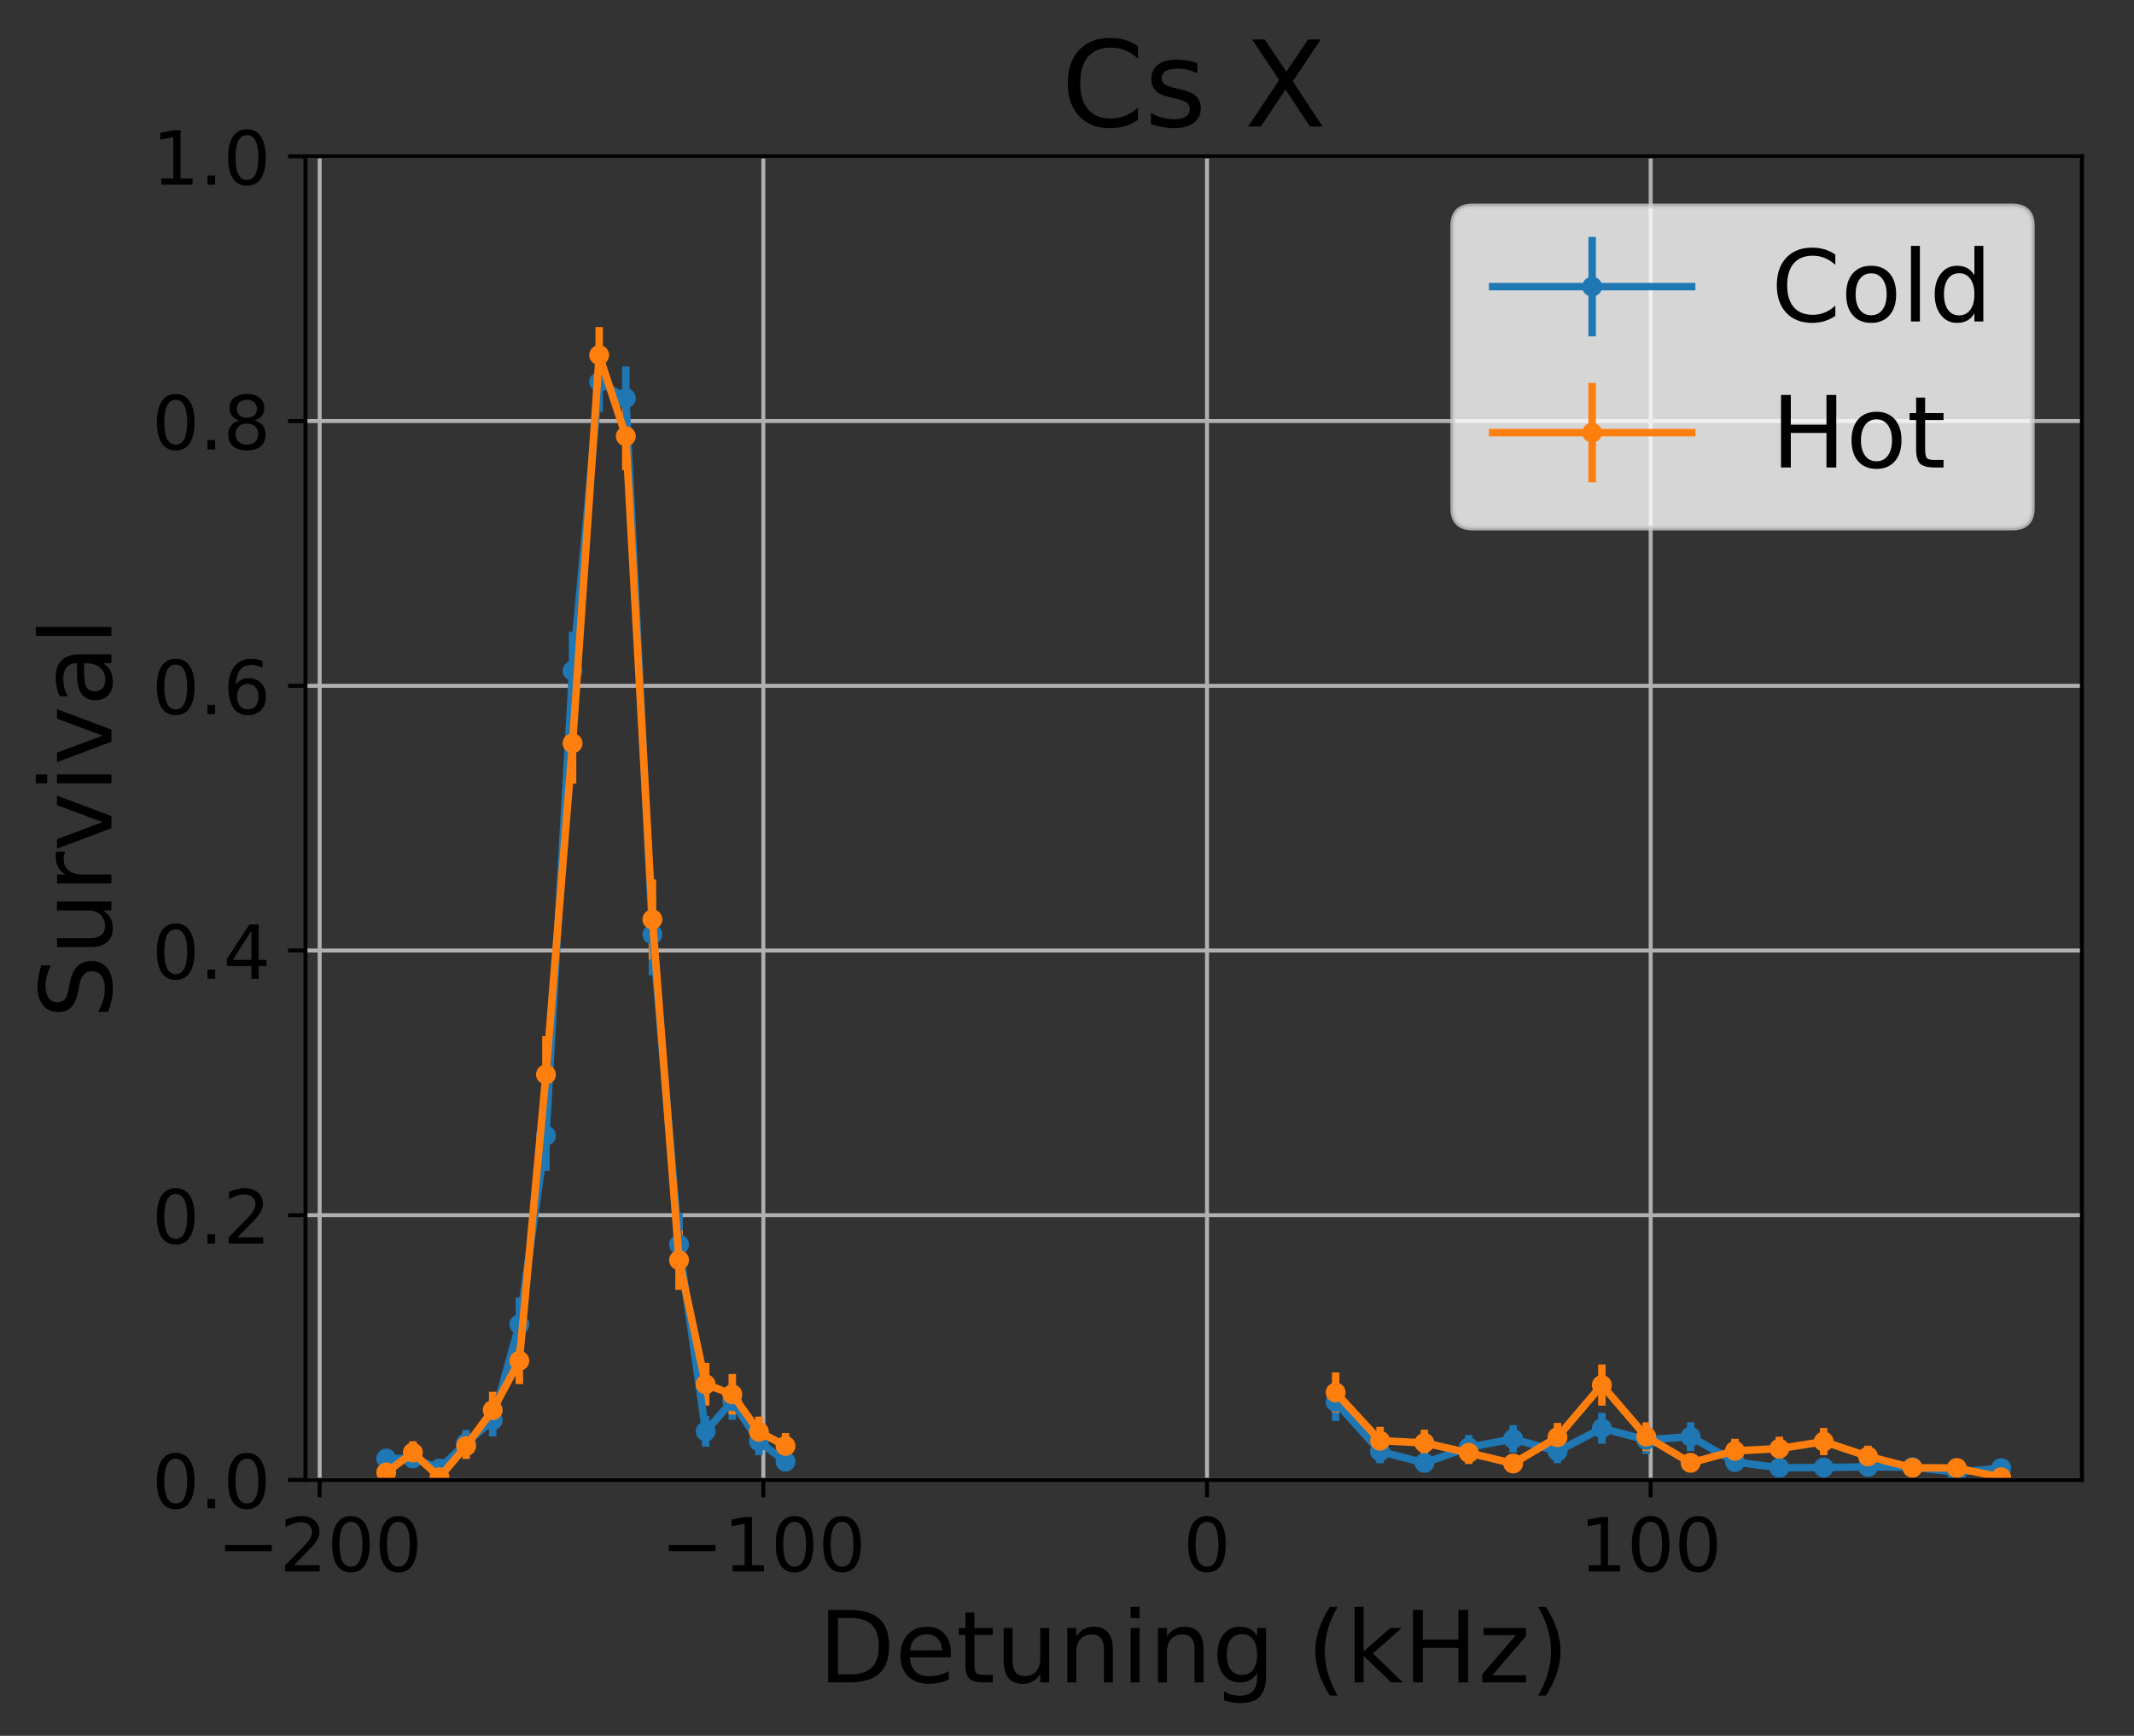 <?xml version="1.0" encoding="utf-8" standalone="no"?>
<!DOCTYPE svg PUBLIC "-//W3C//DTD SVG 1.1//EN"
  "http://www.w3.org/Graphics/SVG/1.1/DTD/svg11.dtd">
<!-- Created with matplotlib (http://matplotlib.org/) -->
<svg height="349pt" version="1.1" viewBox="0 0 429 349" width="429pt" xmlns="http://www.w3.org/2000/svg" xmlns:xlink="http://www.w3.org/1999/xlink">
 <rect x="0" y="0" width="429" height="349" fill="#333333" stroke="none"/>
 <defs>
  <style type="text/css">
*{stroke-linecap:butt;stroke-linejoin:round;}
  </style>
 </defs>
 <g id="figure_1">
  <g id="patch_1">
   <path d="M 0 349.622 
L 429.231 349.622 
L 429.231 0 
L 0 0 
z
" style="fill:none;"/>
  </g>
  <g id="axes_1">
   <g id="patch_2">
    <path d="M 61.411 297.548 
L 418.531 297.548 
L 418.531 31.436 
L 61.411 31.436 
z
" style="fill:none;"/>
   </g>
   <g id="matplotlib.axis_1">
    <g id="xtick_1">
     <g id="line2d_1">
      <path clip-path="url(#pbcf3292bdb)" d="M 64.265 297.548 
L 64.265 31.436 
" style="fill:none;stroke:#b0b0b0;stroke-linecap:square;stroke-width:0.8;"/>
     </g>
     <g id="line2d_2">
      <defs>
       <path d="M 0 0 
L 0 3.5 
" id="m005f0a59be" style="stroke:#000000;stroke-width:0.8;"/>
      </defs>
      <g>
       <use style="stroke:#000000;stroke-width:0.8;" x="64.265" xlink:href="#m005f0a59be" y="297.548"/>
      </g>
     </g>
     <g id="text_1">
      <!-- −200 -->
      <defs>
       <path d="M 10.594 35.5 
L 73.188 35.5 
L 73.188 27.203 
L 10.594 27.203 
z
" id="DejaVuSans-2212"/>
       <path d="M 19.188 8.297 
L 53.609 8.297 
L 53.609 0 
L 7.328 0 
L 7.328 8.297 
Q 12.938 14.109 22.625 23.891 
Q 32.328 33.688 34.812 36.531 
Q 39.547 41.844 41.422 45.531 
Q 43.312 49.219 43.312 52.781 
Q 43.312 58.594 39.234 62.25 
Q 35.156 65.922 28.609 65.922 
Q 23.969 65.922 18.812 64.312 
Q 13.672 62.703 7.812 59.422 
L 7.812 69.391 
Q 13.766 71.781 18.938 73 
Q 24.125 74.219 28.422 74.219 
Q 39.75 74.219 46.484 68.547 
Q 53.219 62.891 53.219 53.422 
Q 53.219 48.922 51.531 44.891 
Q 49.859 40.875 45.406 35.406 
Q 44.188 33.984 37.641 27.219 
Q 31.109 20.453 19.188 8.297 
z
" id="DejaVuSans-32"/>
       <path d="M 31.781 66.406 
Q 24.172 66.406 20.328 58.906 
Q 16.5 51.422 16.5 36.375 
Q 16.5 21.391 20.328 13.891 
Q 24.172 6.391 31.781 6.391 
Q 39.453 6.391 43.281 13.891 
Q 47.125 21.391 47.125 36.375 
Q 47.125 51.422 43.281 58.906 
Q 39.453 66.406 31.781 66.406 
z
M 31.781 74.219 
Q 44.047 74.219 50.516 64.516 
Q 56.984 54.828 56.984 36.375 
Q 56.984 17.969 50.516 8.266 
Q 44.047 -1.422 31.781 -1.422 
Q 19.531 -1.422 13.062 8.266 
Q 6.594 17.969 6.594 36.375 
Q 6.594 54.828 13.062 64.516 
Q 19.531 74.219 31.781 74.219 
z
" id="DejaVuSans-30"/>
      </defs>
      <g transform="translate(43.665 315.946)scale(0.15 -0.15)">
       <use xlink:href="#DejaVuSans-2212"/>
       <use x="83.789" xlink:href="#DejaVuSans-32"/>
       <use x="147.412" xlink:href="#DejaVuSans-30"/>
       <use x="211.035" xlink:href="#DejaVuSans-30"/>
      </g>
     </g>
    </g>
    <g id="xtick_2">
     <g id="line2d_3">
      <path clip-path="url(#pbcf3292bdb)" d="M 153.456 297.548 
L 153.456 31.436 
" style="fill:none;stroke:#b0b0b0;stroke-linecap:square;stroke-width:0.8;"/>
     </g>
     <g id="line2d_4">
      <g>
       <use style="stroke:#000000;stroke-width:0.8;" x="153.456" xlink:href="#m005f0a59be" y="297.548"/>
      </g>
     </g>
     <g id="text_2">
      <!-- −100 -->
      <defs>
       <path d="M 12.406 8.297 
L 28.516 8.297 
L 28.516 63.922 
L 10.984 60.406 
L 10.984 69.391 
L 28.422 72.906 
L 38.281 72.906 
L 38.281 8.297 
L 54.391 8.297 
L 54.391 0 
L 12.406 0 
z
" id="DejaVuSans-31"/>
      </defs>
      <g transform="translate(132.855 315.946)scale(0.15 -0.15)">
       <use xlink:href="#DejaVuSans-2212"/>
       <use x="83.789" xlink:href="#DejaVuSans-31"/>
       <use x="147.412" xlink:href="#DejaVuSans-30"/>
       <use x="211.035" xlink:href="#DejaVuSans-30"/>
      </g>
     </g>
    </g>
    <g id="xtick_3">
     <g id="line2d_5">
      <path clip-path="url(#pbcf3292bdb)" d="M 242.647 297.548 
L 242.647 31.436 
" style="fill:none;stroke:#b0b0b0;stroke-linecap:square;stroke-width:0.8;"/>
     </g>
     <g id="line2d_6">
      <g>
       <use style="stroke:#000000;stroke-width:0.8;" x="242.647" xlink:href="#m005f0a59be" y="297.548"/>
      </g>
     </g>
     <g id="text_3">
      <!-- 0 -->
      <g transform="translate(237.875 315.946)scale(0.15 -0.15)">
       <use xlink:href="#DejaVuSans-30"/>
      </g>
     </g>
    </g>
    <g id="xtick_4">
     <g id="line2d_7">
      <path clip-path="url(#pbcf3292bdb)" d="M 331.837 297.548 
L 331.837 31.436 
" style="fill:none;stroke:#b0b0b0;stroke-linecap:square;stroke-width:0.8;"/>
     </g>
     <g id="line2d_8">
      <g>
       <use style="stroke:#000000;stroke-width:0.8;" x="331.837" xlink:href="#m005f0a59be" y="297.548"/>
      </g>
     </g>
     <g id="text_4">
      <!-- 100 -->
      <g transform="translate(317.522 315.946)scale(0.15 -0.15)">
       <use xlink:href="#DejaVuSans-31"/>
       <use x="63.623" xlink:href="#DejaVuSans-30"/>
       <use x="127.246" xlink:href="#DejaVuSans-30"/>
      </g>
     </g>
    </g>
    <g id="text_5">
     <!-- Detuning (kHz) -->
     <defs>
      <path d="M 19.672 64.797 
L 19.672 8.109 
L 31.594 8.109 
Q 46.688 8.109 53.688 14.938 
Q 60.688 21.781 60.688 36.531 
Q 60.688 51.172 53.688 57.984 
Q 46.688 64.797 31.594 64.797 
z
M 9.812 72.906 
L 30.078 72.906 
Q 51.266 72.906 61.172 64.094 
Q 71.094 55.281 71.094 36.531 
Q 71.094 17.672 61.125 8.828 
Q 51.172 0 30.078 0 
L 9.812 0 
z
" id="DejaVuSans-44"/>
      <path d="M 56.203 29.594 
L 56.203 25.203 
L 14.891 25.203 
Q 15.484 15.922 20.484 11.062 
Q 25.484 6.203 34.422 6.203 
Q 39.594 6.203 44.453 7.469 
Q 49.312 8.734 54.109 11.281 
L 54.109 2.781 
Q 49.266 0.734 44.188 -0.344 
Q 39.109 -1.422 33.891 -1.422 
Q 20.797 -1.422 13.156 6.188 
Q 5.516 13.812 5.516 26.812 
Q 5.516 40.234 12.766 48.109 
Q 20.016 56 32.328 56 
Q 43.359 56 49.781 48.891 
Q 56.203 41.797 56.203 29.594 
z
M 47.219 32.234 
Q 47.125 39.594 43.094 43.984 
Q 39.062 48.391 32.422 48.391 
Q 24.906 48.391 20.391 44.141 
Q 15.875 39.891 15.188 32.172 
z
" id="DejaVuSans-65"/>
      <path d="M 18.312 70.219 
L 18.312 54.688 
L 36.812 54.688 
L 36.812 47.703 
L 18.312 47.703 
L 18.312 18.016 
Q 18.312 11.328 20.141 9.422 
Q 21.969 7.516 27.594 7.516 
L 36.812 7.516 
L 36.812 0 
L 27.594 0 
Q 17.188 0 13.234 3.875 
Q 9.281 7.766 9.281 18.016 
L 9.281 47.703 
L 2.688 47.703 
L 2.688 54.688 
L 9.281 54.688 
L 9.281 70.219 
z
" id="DejaVuSans-74"/>
      <path d="M 8.5 21.578 
L 8.5 54.688 
L 17.484 54.688 
L 17.484 21.922 
Q 17.484 14.156 20.5 10.266 
Q 23.531 6.391 29.594 6.391 
Q 36.859 6.391 41.078 11.031 
Q 45.312 15.672 45.312 23.688 
L 45.312 54.688 
L 54.297 54.688 
L 54.297 0 
L 45.312 0 
L 45.312 8.406 
Q 42.047 3.422 37.719 1 
Q 33.406 -1.422 27.688 -1.422 
Q 18.266 -1.422 13.375 4.438 
Q 8.5 10.297 8.5 21.578 
z
M 31.109 56 
z
" id="DejaVuSans-75"/>
      <path d="M 54.891 33.016 
L 54.891 0 
L 45.906 0 
L 45.906 32.719 
Q 45.906 40.484 42.875 44.328 
Q 39.844 48.188 33.797 48.188 
Q 26.516 48.188 22.312 43.547 
Q 18.109 38.922 18.109 30.906 
L 18.109 0 
L 9.078 0 
L 9.078 54.688 
L 18.109 54.688 
L 18.109 46.188 
Q 21.344 51.125 25.703 53.562 
Q 30.078 56 35.797 56 
Q 45.219 56 50.047 50.172 
Q 54.891 44.344 54.891 33.016 
z
" id="DejaVuSans-6e"/>
      <path d="M 9.422 54.688 
L 18.406 54.688 
L 18.406 0 
L 9.422 0 
z
M 9.422 75.984 
L 18.406 75.984 
L 18.406 64.594 
L 9.422 64.594 
z
" id="DejaVuSans-69"/>
      <path d="M 45.406 27.984 
Q 45.406 37.75 41.375 43.109 
Q 37.359 48.484 30.078 48.484 
Q 22.859 48.484 18.828 43.109 
Q 14.797 37.75 14.797 27.984 
Q 14.797 18.266 18.828 12.891 
Q 22.859 7.516 30.078 7.516 
Q 37.359 7.516 41.375 12.891 
Q 45.406 18.266 45.406 27.984 
z
M 54.391 6.781 
Q 54.391 -7.172 48.188 -13.984 
Q 42 -20.797 29.203 -20.797 
Q 24.469 -20.797 20.266 -20.094 
Q 16.062 -19.391 12.109 -17.922 
L 12.109 -9.188 
Q 16.062 -11.328 19.922 -12.344 
Q 23.781 -13.375 27.781 -13.375 
Q 36.625 -13.375 41.016 -8.766 
Q 45.406 -4.156 45.406 5.172 
L 45.406 9.625 
Q 42.625 4.781 38.281 2.391 
Q 33.938 0 27.875 0 
Q 17.828 0 11.672 7.656 
Q 5.516 15.328 5.516 27.984 
Q 5.516 40.672 11.672 48.328 
Q 17.828 56 27.875 56 
Q 33.938 56 38.281 53.609 
Q 42.625 51.219 45.406 46.391 
L 45.406 54.688 
L 54.391 54.688 
z
" id="DejaVuSans-67"/>
      <path id="DejaVuSans-20"/>
      <path d="M 31 75.875 
Q 24.469 64.656 21.281 53.656 
Q 18.109 42.672 18.109 31.391 
Q 18.109 20.125 21.312 9.062 
Q 24.516 -2 31 -13.188 
L 23.188 -13.188 
Q 15.875 -1.703 12.234 9.375 
Q 8.594 20.453 8.594 31.391 
Q 8.594 42.281 12.203 53.312 
Q 15.828 64.359 23.188 75.875 
z
" id="DejaVuSans-28"/>
      <path d="M 9.078 75.984 
L 18.109 75.984 
L 18.109 31.109 
L 44.922 54.688 
L 56.391 54.688 
L 27.391 29.109 
L 57.625 0 
L 45.906 0 
L 18.109 26.703 
L 18.109 0 
L 9.078 0 
z
" id="DejaVuSans-6b"/>
      <path d="M 9.812 72.906 
L 19.672 72.906 
L 19.672 43.016 
L 55.516 43.016 
L 55.516 72.906 
L 65.375 72.906 
L 65.375 0 
L 55.516 0 
L 55.516 34.719 
L 19.672 34.719 
L 19.672 0 
L 9.812 0 
z
" id="DejaVuSans-48"/>
      <path d="M 5.516 54.688 
L 48.188 54.688 
L 48.188 46.484 
L 14.406 7.172 
L 48.188 7.172 
L 48.188 0 
L 4.297 0 
L 4.297 8.203 
L 38.094 47.516 
L 5.516 47.516 
z
" id="DejaVuSans-7a"/>
      <path d="M 8.016 75.875 
L 15.828 75.875 
Q 23.141 64.359 26.781 53.312 
Q 30.422 42.281 30.422 31.391 
Q 30.422 20.453 26.781 9.375 
Q 23.141 -1.703 15.828 -13.188 
L 8.016 -13.188 
Q 14.5 -2 17.703 9.062 
Q 20.906 20.125 20.906 31.391 
Q 20.906 42.672 17.703 53.656 
Q 14.5 64.656 8.016 75.875 
z
" id="DejaVuSans-29"/>
     </defs>
     <g transform="translate(164.518 338.262)scale(0.2 -0.2)">
      <use xlink:href="#DejaVuSans-44"/>
      <use x="77.002" xlink:href="#DejaVuSans-65"/>
      <use x="138.525" xlink:href="#DejaVuSans-74"/>
      <use x="177.734" xlink:href="#DejaVuSans-75"/>
      <use x="241.113" xlink:href="#DejaVuSans-6e"/>
      <use x="304.492" xlink:href="#DejaVuSans-69"/>
      <use x="332.275" xlink:href="#DejaVuSans-6e"/>
      <use x="395.654" xlink:href="#DejaVuSans-67"/>
      <use x="459.131" xlink:href="#DejaVuSans-20"/>
      <use x="490.918" xlink:href="#DejaVuSans-28"/>
      <use x="529.932" xlink:href="#DejaVuSans-6b"/>
      <use x="587.842" xlink:href="#DejaVuSans-48"/>
      <use x="663.037" xlink:href="#DejaVuSans-7a"/>
      <use x="715.527" xlink:href="#DejaVuSans-29"/>
     </g>
    </g>
   </g>
   <g id="matplotlib.axis_2">
    <g id="ytick_1">
     <g id="line2d_9">
      <path clip-path="url(#pbcf3292bdb)" d="M 61.411 297.548 
L 418.531 297.548 
" style="fill:none;stroke:#b0b0b0;stroke-linecap:square;stroke-width:0.8;"/>
     </g>
     <g id="line2d_10">
      <defs>
       <path d="M 0 0 
L -3.5 0 
" id="mc3ce260a5b" style="stroke:#000000;stroke-width:0.8;"/>
      </defs>
      <g>
       <use style="stroke:#000000;stroke-width:0.8;" x="61.411" xlink:href="#mc3ce260a5b" y="297.548"/>
      </g>
     </g>
     <g id="text_6">
      <!-- 0.0 -->
      <defs>
       <path d="M 10.688 12.406 
L 21 12.406 
L 21 0 
L 10.688 0 
z
" id="DejaVuSans-2e"/>
      </defs>
      <g transform="translate(30.556 303.247)scale(0.15 -0.15)">
       <use xlink:href="#DejaVuSans-30"/>
       <use x="63.623" xlink:href="#DejaVuSans-2e"/>
       <use x="95.41" xlink:href="#DejaVuSans-30"/>
      </g>
     </g>
    </g>
    <g id="ytick_2">
     <g id="line2d_11">
      <path clip-path="url(#pbcf3292bdb)" d="M 61.411 244.326 
L 418.531 244.326 
" style="fill:none;stroke:#b0b0b0;stroke-linecap:square;stroke-width:0.8;"/>
     </g>
     <g id="line2d_12">
      <g>
       <use style="stroke:#000000;stroke-width:0.8;" x="61.411" xlink:href="#mc3ce260a5b" y="244.326"/>
      </g>
     </g>
     <g id="text_7">
      <!-- 0.2 -->
      <g transform="translate(30.556 250.025)scale(0.15 -0.15)">
       <use xlink:href="#DejaVuSans-30"/>
       <use x="63.623" xlink:href="#DejaVuSans-2e"/>
       <use x="95.41" xlink:href="#DejaVuSans-32"/>
      </g>
     </g>
    </g>
    <g id="ytick_3">
     <g id="line2d_13">
      <path clip-path="url(#pbcf3292bdb)" d="M 61.411 191.103 
L 418.531 191.103 
" style="fill:none;stroke:#b0b0b0;stroke-linecap:square;stroke-width:0.8;"/>
     </g>
     <g id="line2d_14">
      <g>
       <use style="stroke:#000000;stroke-width:0.8;" x="61.411" xlink:href="#mc3ce260a5b" y="191.103"/>
      </g>
     </g>
     <g id="text_8">
      <!-- 0.4 -->
      <defs>
       <path d="M 37.797 64.312 
L 12.891 25.391 
L 37.797 25.391 
z
M 35.203 72.906 
L 47.609 72.906 
L 47.609 25.391 
L 58.016 25.391 
L 58.016 17.188 
L 47.609 17.188 
L 47.609 0 
L 37.797 0 
L 37.797 17.188 
L 4.891 17.188 
L 4.891 26.703 
z
" id="DejaVuSans-34"/>
      </defs>
      <g transform="translate(30.556 196.802)scale(0.15 -0.15)">
       <use xlink:href="#DejaVuSans-30"/>
       <use x="63.623" xlink:href="#DejaVuSans-2e"/>
       <use x="95.41" xlink:href="#DejaVuSans-34"/>
      </g>
     </g>
    </g>
    <g id="ytick_4">
     <g id="line2d_15">
      <path clip-path="url(#pbcf3292bdb)" d="M 61.411 137.881 
L 418.531 137.881 
" style="fill:none;stroke:#b0b0b0;stroke-linecap:square;stroke-width:0.8;"/>
     </g>
     <g id="line2d_16">
      <g>
       <use style="stroke:#000000;stroke-width:0.8;" x="61.411" xlink:href="#mc3ce260a5b" y="137.881"/>
      </g>
     </g>
     <g id="text_9">
      <!-- 0.6 -->
      <defs>
       <path d="M 33.016 40.375 
Q 26.375 40.375 22.484 35.828 
Q 18.609 31.297 18.609 23.391 
Q 18.609 15.531 22.484 10.953 
Q 26.375 6.391 33.016 6.391 
Q 39.656 6.391 43.531 10.953 
Q 47.406 15.531 47.406 23.391 
Q 47.406 31.297 43.531 35.828 
Q 39.656 40.375 33.016 40.375 
z
M 52.594 71.297 
L 52.594 62.312 
Q 48.875 64.062 45.094 64.984 
Q 41.312 65.922 37.594 65.922 
Q 27.828 65.922 22.672 59.328 
Q 17.531 52.734 16.797 39.406 
Q 19.672 43.656 24.016 45.922 
Q 28.375 48.188 33.594 48.188 
Q 44.578 48.188 50.953 41.516 
Q 57.328 34.859 57.328 23.391 
Q 57.328 12.156 50.688 5.359 
Q 44.047 -1.422 33.016 -1.422 
Q 20.359 -1.422 13.672 8.266 
Q 6.984 17.969 6.984 36.375 
Q 6.984 53.656 15.188 63.938 
Q 23.391 74.219 37.203 74.219 
Q 40.922 74.219 44.703 73.484 
Q 48.484 72.75 52.594 71.297 
z
" id="DejaVuSans-36"/>
      </defs>
      <g transform="translate(30.556 143.58)scale(0.15 -0.15)">
       <use xlink:href="#DejaVuSans-30"/>
       <use x="63.623" xlink:href="#DejaVuSans-2e"/>
       <use x="95.41" xlink:href="#DejaVuSans-36"/>
      </g>
     </g>
    </g>
    <g id="ytick_5">
     <g id="line2d_17">
      <path clip-path="url(#pbcf3292bdb)" d="M 61.411 84.659 
L 418.531 84.659 
" style="fill:none;stroke:#b0b0b0;stroke-linecap:square;stroke-width:0.8;"/>
     </g>
     <g id="line2d_18">
      <g>
       <use style="stroke:#000000;stroke-width:0.8;" x="61.411" xlink:href="#mc3ce260a5b" y="84.659"/>
      </g>
     </g>
     <g id="text_10">
      <!-- 0.8 -->
      <defs>
       <path d="M 31.781 34.625 
Q 24.75 34.625 20.719 30.859 
Q 16.703 27.094 16.703 20.516 
Q 16.703 13.922 20.719 10.156 
Q 24.75 6.391 31.781 6.391 
Q 38.812 6.391 42.859 10.172 
Q 46.922 13.969 46.922 20.516 
Q 46.922 27.094 42.891 30.859 
Q 38.875 34.625 31.781 34.625 
z
M 21.922 38.812 
Q 15.578 40.375 12.031 44.719 
Q 8.5 49.078 8.5 55.328 
Q 8.5 64.062 14.719 69.141 
Q 20.953 74.219 31.781 74.219 
Q 42.672 74.219 48.875 69.141 
Q 55.078 64.062 55.078 55.328 
Q 55.078 49.078 51.531 44.719 
Q 48 40.375 41.703 38.812 
Q 48.828 37.156 52.797 32.312 
Q 56.781 27.484 56.781 20.516 
Q 56.781 9.906 50.312 4.234 
Q 43.844 -1.422 31.781 -1.422 
Q 19.734 -1.422 13.25 4.234 
Q 6.781 9.906 6.781 20.516 
Q 6.781 27.484 10.781 32.312 
Q 14.797 37.156 21.922 38.812 
z
M 18.312 54.391 
Q 18.312 48.734 21.844 45.562 
Q 25.391 42.391 31.781 42.391 
Q 38.141 42.391 41.719 45.562 
Q 45.312 48.734 45.312 54.391 
Q 45.312 60.062 41.719 63.234 
Q 38.141 66.406 31.781 66.406 
Q 25.391 66.406 21.844 63.234 
Q 18.312 60.062 18.312 54.391 
z
" id="DejaVuSans-38"/>
      </defs>
      <g transform="translate(30.556 90.357)scale(0.15 -0.15)">
       <use xlink:href="#DejaVuSans-30"/>
       <use x="63.623" xlink:href="#DejaVuSans-2e"/>
       <use x="95.41" xlink:href="#DejaVuSans-38"/>
      </g>
     </g>
    </g>
    <g id="ytick_6">
     <g id="line2d_19">
      <path clip-path="url(#pbcf3292bdb)" d="M 61.411 31.436 
L 418.531 31.436 
" style="fill:none;stroke:#b0b0b0;stroke-linecap:square;stroke-width:0.8;"/>
     </g>
     <g id="line2d_20">
      <g>
       <use style="stroke:#000000;stroke-width:0.8;" x="61.411" xlink:href="#mc3ce260a5b" y="31.436"/>
      </g>
     </g>
     <g id="text_11">
      <!-- 1.0 -->
      <g transform="translate(30.556 37.135)scale(0.15 -0.15)">
       <use xlink:href="#DejaVuSans-31"/>
       <use x="63.623" xlink:href="#DejaVuSans-2e"/>
       <use x="95.41" xlink:href="#DejaVuSans-30"/>
      </g>
     </g>
    </g>
    <g id="text_12">
     <!-- Survival -->
     <defs>
      <path d="M 53.516 70.516 
L 53.516 60.891 
Q 47.906 63.578 42.922 64.891 
Q 37.938 66.219 33.297 66.219 
Q 25.25 66.219 20.875 63.094 
Q 16.5 59.969 16.5 54.203 
Q 16.5 49.359 19.406 46.891 
Q 22.312 44.438 30.422 42.922 
L 36.375 41.703 
Q 47.406 39.594 52.656 34.297 
Q 57.906 29 57.906 20.125 
Q 57.906 9.516 50.797 4.047 
Q 43.703 -1.422 29.984 -1.422 
Q 24.812 -1.422 18.969 -0.25 
Q 13.141 0.922 6.891 3.219 
L 6.891 13.375 
Q 12.891 10.016 18.656 8.297 
Q 24.422 6.594 29.984 6.594 
Q 38.422 6.594 43.016 9.906 
Q 47.609 13.234 47.609 19.391 
Q 47.609 24.75 44.312 27.781 
Q 41.016 30.812 33.5 32.328 
L 27.484 33.5 
Q 16.453 35.688 11.516 40.375 
Q 6.594 45.062 6.594 53.422 
Q 6.594 63.094 13.406 68.656 
Q 20.219 74.219 32.172 74.219 
Q 37.312 74.219 42.625 73.281 
Q 47.953 72.359 53.516 70.516 
z
" id="DejaVuSans-53"/>
      <path d="M 41.109 46.297 
Q 39.594 47.172 37.812 47.578 
Q 36.031 48 33.891 48 
Q 26.266 48 22.188 43.047 
Q 18.109 38.094 18.109 28.812 
L 18.109 0 
L 9.078 0 
L 9.078 54.688 
L 18.109 54.688 
L 18.109 46.188 
Q 20.953 51.172 25.484 53.578 
Q 30.031 56 36.531 56 
Q 37.453 56 38.578 55.875 
Q 39.703 55.766 41.062 55.516 
z
" id="DejaVuSans-72"/>
      <path d="M 2.984 54.688 
L 12.5 54.688 
L 29.594 8.797 
L 46.688 54.688 
L 56.203 54.688 
L 35.688 0 
L 23.484 0 
z
" id="DejaVuSans-76"/>
      <path d="M 34.281 27.484 
Q 23.391 27.484 19.188 25 
Q 14.984 22.516 14.984 16.5 
Q 14.984 11.719 18.141 8.906 
Q 21.297 6.109 26.703 6.109 
Q 34.188 6.109 38.703 11.406 
Q 43.219 16.703 43.219 25.484 
L 43.219 27.484 
z
M 52.203 31.203 
L 52.203 0 
L 43.219 0 
L 43.219 8.297 
Q 40.141 3.328 35.547 0.953 
Q 30.953 -1.422 24.312 -1.422 
Q 15.922 -1.422 10.953 3.297 
Q 6 8.016 6 15.922 
Q 6 25.141 12.172 29.828 
Q 18.359 34.516 30.609 34.516 
L 43.219 34.516 
L 43.219 35.406 
Q 43.219 41.609 39.141 45 
Q 35.062 48.391 27.688 48.391 
Q 23 48.391 18.547 47.266 
Q 14.109 46.141 10.016 43.891 
L 10.016 52.203 
Q 14.938 54.109 19.578 55.047 
Q 24.219 56 28.609 56 
Q 40.484 56 46.344 49.844 
Q 52.203 43.703 52.203 31.203 
z
" id="DejaVuSans-61"/>
      <path d="M 9.422 75.984 
L 18.406 75.984 
L 18.406 0 
L 9.422 0 
z
" id="DejaVuSans-6c"/>
     </defs>
     <g transform="translate(22.397 204.811)rotate(-90)scale(0.2 -0.2)">
      <use xlink:href="#DejaVuSans-53"/>
      <use x="63.477" xlink:href="#DejaVuSans-75"/>
      <use x="126.855" xlink:href="#DejaVuSans-72"/>
      <use x="167.969" xlink:href="#DejaVuSans-76"/>
      <use x="227.148" xlink:href="#DejaVuSans-69"/>
      <use x="254.932" xlink:href="#DejaVuSans-76"/>
      <use x="314.111" xlink:href="#DejaVuSans-61"/>
      <use x="375.391" xlink:href="#DejaVuSans-6c"/>
     </g>
    </g>
   </g>
   <g id="LineCollection_1">
    <path clip-path="url(#pbcf3292bdb)" d="M 77.644 295.217 
L 77.644 291.325 
" style="fill:none;stroke:#1f77b4;stroke-width:1.5;"/>
    <path clip-path="url(#pbcf3292bdb)" d="M 82.995 295.175 
L 82.995 291.213 
" style="fill:none;stroke:#1f77b4;stroke-width:1.5;"/>
    <path clip-path="url(#pbcf3292bdb)" d="M 88.347 296.63 
L 88.347 293.895 
" style="fill:none;stroke:#1f77b4;stroke-width:1.5;"/>
    <path clip-path="url(#pbcf3292bdb)" d="M 93.698 292.759 
L 93.698 287.499 
" style="fill:none;stroke:#1f77b4;stroke-width:1.5;"/>
    <path clip-path="url(#pbcf3292bdb)" d="M 99.049 288.83 
L 99.049 282.25 
" style="fill:none;stroke:#1f77b4;stroke-width:1.5;"/>
    <path clip-path="url(#pbcf3292bdb)" d="M 104.401 271.666 
L 104.401 260.878 
" style="fill:none;stroke:#1f77b4;stroke-width:1.5;"/>
    <path clip-path="url(#pbcf3292bdb)" d="M 109.752 235.408 
L 109.752 221.232 
" style="fill:none;stroke:#1f77b4;stroke-width:1.5;"/>
    <path clip-path="url(#pbcf3292bdb)" d="M 115.104 142.706 
L 115.104 127.035 
" style="fill:none;stroke:#1f77b4;stroke-width:1.5;"/>
    <path clip-path="url(#pbcf3292bdb)" d="M 120.455 82.809 
L 120.455 70.717 
" style="fill:none;stroke:#1f77b4;stroke-width:1.5;"/>
    <path clip-path="url(#pbcf3292bdb)" d="M 125.807 86.422 
L 125.807 73.684 
" style="fill:none;stroke:#1f77b4;stroke-width:1.5;"/>
    <path clip-path="url(#pbcf3292bdb)" d="M 131.158 196.067 
L 131.158 179.695 
" style="fill:none;stroke:#1f77b4;stroke-width:1.5;"/>
    <path clip-path="url(#pbcf3292bdb)" d="M 136.51 256.426 
L 136.51 243.986 
" style="fill:none;stroke:#1f77b4;stroke-width:1.5;"/>
    <path clip-path="url(#pbcf3292bdb)" d="M 141.861 290.859 
L 141.861 284.716 
" style="fill:none;stroke:#1f77b4;stroke-width:1.5;"/>
    <path clip-path="url(#pbcf3292bdb)" d="M 147.212 285.457 
L 147.212 277.936 
" style="fill:none;stroke:#1f77b4;stroke-width:1.5;"/>
    <path clip-path="url(#pbcf3292bdb)" d="M 152.564 292.553 
L 152.564 287.072 
" style="fill:none;stroke:#1f77b4;stroke-width:1.5;"/>
    <path clip-path="url(#pbcf3292bdb)" d="M 157.915 295.753 
L 157.915 291.981 
" style="fill:none;stroke:#1f77b4;stroke-width:1.5;"/>
   </g>
   <g id="LineCollection_2">
    <path clip-path="url(#pbcf3292bdb)" d="M 268.512 285.703 
L 268.512 278.026 
" style="fill:none;stroke:#1f77b4;stroke-width:1.5;"/>
    <path clip-path="url(#pbcf3292bdb)" d="M 277.431 294.19 
L 277.431 289.472 
" style="fill:none;stroke:#1f77b4;stroke-width:1.5;"/>
    <path clip-path="url(#pbcf3292bdb)" d="M 286.35 295.879 
L 286.35 292.369 
" style="fill:none;stroke:#1f77b4;stroke-width:1.5;"/>
    <path clip-path="url(#pbcf3292bdb)" d="M 295.269 293.489 
L 295.269 288.504 
" style="fill:none;stroke:#1f77b4;stroke-width:1.5;"/>
    <path clip-path="url(#pbcf3292bdb)" d="M 304.188 292.043 
L 304.188 286.543 
" style="fill:none;stroke:#1f77b4;stroke-width:1.5;"/>
    <path clip-path="url(#pbcf3292bdb)" d="M 313.107 294.177 
L 313.107 289.44 
" style="fill:none;stroke:#1f77b4;stroke-width:1.5;"/>
    <path clip-path="url(#pbcf3292bdb)" d="M 322.026 290.27 
L 322.026 284.052 
" style="fill:none;stroke:#1f77b4;stroke-width:1.5;"/>
    <path clip-path="url(#pbcf3292bdb)" d="M 330.946 292.35 
L 330.946 286.651 
" style="fill:none;stroke:#1f77b4;stroke-width:1.5;"/>
    <path clip-path="url(#pbcf3292bdb)" d="M 339.865 291.744 
L 339.865 285.953 
" style="fill:none;stroke:#1f77b4;stroke-width:1.5;"/>
    <path clip-path="url(#pbcf3292bdb)" d="M 348.784 295.788 
L 348.784 292.089 
" style="fill:none;stroke:#1f77b4;stroke-width:1.5;"/>
    <path clip-path="url(#pbcf3292bdb)" d="M 357.703 296.569 
L 357.703 293.654 
" style="fill:none;stroke:#1f77b4;stroke-width:1.5;"/>
    <path clip-path="url(#pbcf3292bdb)" d="M 366.622 296.547 
L 366.622 293.567 
" style="fill:none;stroke:#1f77b4;stroke-width:1.5;"/>
    <path clip-path="url(#pbcf3292bdb)" d="M 375.541 296.491 
L 375.541 293.347 
" style="fill:none;stroke:#1f77b4;stroke-width:1.5;"/>
    <path clip-path="url(#pbcf3292bdb)" d="M 384.46 296.523 
L 384.46 293.475 
" style="fill:none;stroke:#1f77b4;stroke-width:1.5;"/>
    <path clip-path="url(#pbcf3292bdb)" d="M 393.379 297.152 
L 393.379 294.85 
" style="fill:none;stroke:#1f77b4;stroke-width:1.5;"/>
    <path clip-path="url(#pbcf3292bdb)" d="M 402.298 296.597 
L 402.298 293.765 
" style="fill:none;stroke:#1f77b4;stroke-width:1.5;"/>
   </g>
   <g id="LineCollection_3">
    <path clip-path="url(#pbcf3292bdb)" d="M 77.644 297.163 
L 77.644 294.921 
" style="fill:none;stroke:#ff7f0e;stroke-width:1.5;"/>
    <path clip-path="url(#pbcf3292bdb)" d="M 82.995 294.317 
L 82.995 289.774 
" style="fill:none;stroke:#ff7f0e;stroke-width:1.5;"/>
    <path clip-path="url(#pbcf3292bdb)" d="M 88.347 297.548 
L 88.347 296.488 
" style="fill:none;stroke:#ff7f0e;stroke-width:1.5;"/>
    <path clip-path="url(#pbcf3292bdb)" d="M 93.698 293.328 
L 93.698 288.149 
" style="fill:none;stroke:#ff7f0e;stroke-width:1.5;"/>
    <path clip-path="url(#pbcf3292bdb)" d="M 99.049 287.203 
L 99.049 279.827 
" style="fill:none;stroke:#ff7f0e;stroke-width:1.5;"/>
    <path clip-path="url(#pbcf3292bdb)" d="M 104.401 278.284 
L 104.401 268.892 
" style="fill:none;stroke:#ff7f0e;stroke-width:1.5;"/>
    <path clip-path="url(#pbcf3292bdb)" d="M 109.752 223.741 
L 109.752 208.322 
" style="fill:none;stroke:#ff7f0e;stroke-width:1.5;"/>
    <path clip-path="url(#pbcf3292bdb)" d="M 115.104 157.55 
L 115.104 141.308 
" style="fill:none;stroke:#ff7f0e;stroke-width:1.5;"/>
    <path clip-path="url(#pbcf3292bdb)" d="M 120.455 77.042 
L 120.455 65.759 
" style="fill:none;stroke:#ff7f0e;stroke-width:1.5;"/>
    <path clip-path="url(#pbcf3292bdb)" d="M 125.807 94.534 
L 125.807 80.884 
" style="fill:none;stroke:#ff7f0e;stroke-width:1.5;"/>
    <path clip-path="url(#pbcf3292bdb)" d="M 131.158 192.879 
L 131.158 176.816 
" style="fill:none;stroke:#ff7f0e;stroke-width:1.5;"/>
    <path clip-path="url(#pbcf3292bdb)" d="M 136.51 259.332 
L 136.51 247.384 
" style="fill:none;stroke:#ff7f0e;stroke-width:1.5;"/>
    <path clip-path="url(#pbcf3292bdb)" d="M 141.861 282.601 
L 141.861 274.034 
" style="fill:none;stroke:#ff7f0e;stroke-width:1.5;"/>
    <path clip-path="url(#pbcf3292bdb)" d="M 147.212 284.403 
L 147.212 276.255 
" style="fill:none;stroke:#ff7f0e;stroke-width:1.5;"/>
    <path clip-path="url(#pbcf3292bdb)" d="M 152.564 290.91 
L 152.564 284.814 
" style="fill:none;stroke:#ff7f0e;stroke-width:1.5;"/>
    <path clip-path="url(#pbcf3292bdb)" d="M 157.915 293.311 
L 157.915 288.112 
" style="fill:none;stroke:#ff7f0e;stroke-width:1.5;"/>
   </g>
   <g id="LineCollection_4">
    <path clip-path="url(#pbcf3292bdb)" d="M 268.512 284.011 
L 268.512 275.939 
" style="fill:none;stroke:#ff7f0e;stroke-width:1.5;"/>
    <path clip-path="url(#pbcf3292bdb)" d="M 277.431 292.453 
L 277.431 286.866 
" style="fill:none;stroke:#ff7f0e;stroke-width:1.5;"/>
    <path clip-path="url(#pbcf3292bdb)" d="M 286.35 292.741 
L 286.35 287.462 
" style="fill:none;stroke:#ff7f0e;stroke-width:1.5;"/>
    <path clip-path="url(#pbcf3292bdb)" d="M 295.269 294.354 
L 295.269 289.861 
" style="fill:none;stroke:#ff7f0e;stroke-width:1.5;"/>
    <path clip-path="url(#pbcf3292bdb)" d="M 304.188 295.938 
L 304.188 292.553 
" style="fill:none;stroke:#ff7f0e;stroke-width:1.5;"/>
    <path clip-path="url(#pbcf3292bdb)" d="M 313.107 291.811 
L 313.107 286.085 
" style="fill:none;stroke:#ff7f0e;stroke-width:1.5;"/>
    <path clip-path="url(#pbcf3292bdb)" d="M 322.026 282.612 
L 322.026 274.329 
" style="fill:none;stroke:#ff7f0e;stroke-width:1.5;"/>
    <path clip-path="url(#pbcf3292bdb)" d="M 330.946 291.744 
L 330.946 285.953 
" style="fill:none;stroke:#ff7f0e;stroke-width:1.5;"/>
    <path clip-path="url(#pbcf3292bdb)" d="M 339.865 295.873 
L 339.865 292.35 
" style="fill:none;stroke:#ff7f0e;stroke-width:1.5;"/>
    <path clip-path="url(#pbcf3292bdb)" d="M 348.784 294.109 
L 348.784 289.278 
" style="fill:none;stroke:#ff7f0e;stroke-width:1.5;"/>
    <path clip-path="url(#pbcf3292bdb)" d="M 357.703 293.652 
L 357.703 288.865 
" style="fill:none;stroke:#ff7f0e;stroke-width:1.5;"/>
    <path clip-path="url(#pbcf3292bdb)" d="M 366.622 292.572 
L 366.622 287.112 
" style="fill:none;stroke:#ff7f0e;stroke-width:1.5;"/>
    <path clip-path="url(#pbcf3292bdb)" d="M 375.541 294.967 
L 375.541 290.663 
" style="fill:none;stroke:#ff7f0e;stroke-width:1.5;"/>
    <path clip-path="url(#pbcf3292bdb)" d="M 384.46 296.565 
L 384.46 293.64 
" style="fill:none;stroke:#ff7f0e;stroke-width:1.5;"/>
    <path clip-path="url(#pbcf3292bdb)" d="M 393.379 296.583 
L 393.379 293.71 
" style="fill:none;stroke:#ff7f0e;stroke-width:1.5;"/>
    <path clip-path="url(#pbcf3292bdb)" d="M 402.298 297.548 
L 402.298 296.488 
" style="fill:none;stroke:#ff7f0e;stroke-width:1.5;"/>
   </g>
   <g id="line2d_21">
    <path clip-path="url(#pbcf3292bdb)" d="M 77.644 293.271 
L 82.995 293.194 
L 88.347 295.262 
L 93.698 290.129 
L 99.049 285.54 
L 104.401 266.272 
L 109.752 228.32 
L 115.104 134.87 
L 120.455 76.763 
L 125.807 80.053 
L 131.158 187.881 
L 136.51 250.206 
L 141.861 287.787 
L 147.212 281.697 
L 152.564 289.812 
L 157.915 293.867 
" style="fill:none;stroke:#1f77b4;stroke-linecap:square;stroke-width:1.5;"/>
    <defs>
     <path d="M 0 1.5 
C 0.398 1.5 0.779 1.342 1.061 1.061 
C 1.342 0.779 1.5 0.398 1.5 0 
C 1.5 -0.398 1.342 -0.779 1.061 -1.061 
C 0.779 -1.342 0.398 -1.5 0 -1.5 
C -0.398 -1.5 -0.779 -1.342 -1.061 -1.061 
C -1.342 -0.779 -1.5 -0.398 -1.5 0 
C -1.5 0.398 -1.342 0.779 -1.061 1.061 
C -0.779 1.342 -0.398 1.5 0 1.5 
z
" id="mb8bc26594a" style="stroke:#1f77b4;"/>
    </defs>
    <g clip-path="url(#pbcf3292bdb)">
     <use style="fill:#1f77b4;stroke:#1f77b4;" x="77.644" xlink:href="#mb8bc26594a" y="293.271"/>
     <use style="fill:#1f77b4;stroke:#1f77b4;" x="82.995" xlink:href="#mb8bc26594a" y="293.194"/>
     <use style="fill:#1f77b4;stroke:#1f77b4;" x="88.347" xlink:href="#mb8bc26594a" y="295.262"/>
     <use style="fill:#1f77b4;stroke:#1f77b4;" x="93.698" xlink:href="#mb8bc26594a" y="290.129"/>
     <use style="fill:#1f77b4;stroke:#1f77b4;" x="99.049" xlink:href="#mb8bc26594a" y="285.54"/>
     <use style="fill:#1f77b4;stroke:#1f77b4;" x="104.401" xlink:href="#mb8bc26594a" y="266.272"/>
     <use style="fill:#1f77b4;stroke:#1f77b4;" x="109.752" xlink:href="#mb8bc26594a" y="228.32"/>
     <use style="fill:#1f77b4;stroke:#1f77b4;" x="115.104" xlink:href="#mb8bc26594a" y="134.87"/>
     <use style="fill:#1f77b4;stroke:#1f77b4;" x="120.455" xlink:href="#mb8bc26594a" y="76.763"/>
     <use style="fill:#1f77b4;stroke:#1f77b4;" x="125.807" xlink:href="#mb8bc26594a" y="80.053"/>
     <use style="fill:#1f77b4;stroke:#1f77b4;" x="131.158" xlink:href="#mb8bc26594a" y="187.881"/>
     <use style="fill:#1f77b4;stroke:#1f77b4;" x="136.51" xlink:href="#mb8bc26594a" y="250.206"/>
     <use style="fill:#1f77b4;stroke:#1f77b4;" x="141.861" xlink:href="#mb8bc26594a" y="287.787"/>
     <use style="fill:#1f77b4;stroke:#1f77b4;" x="147.212" xlink:href="#mb8bc26594a" y="281.697"/>
     <use style="fill:#1f77b4;stroke:#1f77b4;" x="152.564" xlink:href="#mb8bc26594a" y="289.812"/>
     <use style="fill:#1f77b4;stroke:#1f77b4;" x="157.915" xlink:href="#mb8bc26594a" y="293.867"/>
    </g>
   </g>
   <g id="line2d_22">
    <path clip-path="url(#pbcf3292bdb)" d="M 268.512 281.865 
L 277.431 291.831 
L 286.35 294.124 
L 295.269 290.996 
L 304.188 289.293 
L 313.107 291.809 
L 322.026 287.161 
L 330.946 289.501 
L 339.865 288.848 
L 348.784 293.938 
L 357.703 295.111 
L 366.622 295.057 
L 375.541 294.919 
L 384.46 294.999 
L 393.379 296.001 
L 402.298 295.181 
" style="fill:none;stroke:#1f77b4;stroke-linecap:square;stroke-width:1.5;"/>
    <g clip-path="url(#pbcf3292bdb)">
     <use style="fill:#1f77b4;stroke:#1f77b4;" x="268.512" xlink:href="#mb8bc26594a" y="281.865"/>
     <use style="fill:#1f77b4;stroke:#1f77b4;" x="277.431" xlink:href="#mb8bc26594a" y="291.831"/>
     <use style="fill:#1f77b4;stroke:#1f77b4;" x="286.35" xlink:href="#mb8bc26594a" y="294.124"/>
     <use style="fill:#1f77b4;stroke:#1f77b4;" x="295.269" xlink:href="#mb8bc26594a" y="290.996"/>
     <use style="fill:#1f77b4;stroke:#1f77b4;" x="304.188" xlink:href="#mb8bc26594a" y="289.293"/>
     <use style="fill:#1f77b4;stroke:#1f77b4;" x="313.107" xlink:href="#mb8bc26594a" y="291.809"/>
     <use style="fill:#1f77b4;stroke:#1f77b4;" x="322.026" xlink:href="#mb8bc26594a" y="287.161"/>
     <use style="fill:#1f77b4;stroke:#1f77b4;" x="330.946" xlink:href="#mb8bc26594a" y="289.501"/>
     <use style="fill:#1f77b4;stroke:#1f77b4;" x="339.865" xlink:href="#mb8bc26594a" y="288.848"/>
     <use style="fill:#1f77b4;stroke:#1f77b4;" x="348.784" xlink:href="#mb8bc26594a" y="293.938"/>
     <use style="fill:#1f77b4;stroke:#1f77b4;" x="357.703" xlink:href="#mb8bc26594a" y="295.111"/>
     <use style="fill:#1f77b4;stroke:#1f77b4;" x="366.622" xlink:href="#mb8bc26594a" y="295.057"/>
     <use style="fill:#1f77b4;stroke:#1f77b4;" x="375.541" xlink:href="#mb8bc26594a" y="294.919"/>
     <use style="fill:#1f77b4;stroke:#1f77b4;" x="384.46" xlink:href="#mb8bc26594a" y="294.999"/>
     <use style="fill:#1f77b4;stroke:#1f77b4;" x="393.379" xlink:href="#mb8bc26594a" y="296.001"/>
     <use style="fill:#1f77b4;stroke:#1f77b4;" x="402.298" xlink:href="#mb8bc26594a" y="295.181"/>
    </g>
   </g>
   <g id="line2d_23">
    <path clip-path="url(#pbcf3292bdb)" d="M 77.644 296.042 
L 82.995 292.046 
L 88.347 297.018 
L 93.698 290.738 
L 99.049 283.515 
L 104.401 273.588 
L 109.752 216.032 
L 115.104 149.429 
L 120.455 71.4 
L 125.807 87.709 
L 131.158 184.848 
L 136.51 253.358 
L 141.861 278.317 
L 147.212 280.329 
L 152.564 287.862 
L 157.915 290.711 
" style="fill:none;stroke:#ff7f0e;stroke-linecap:square;stroke-width:1.5;"/>
    <defs>
     <path d="M 0 1.5 
C 0.398 1.5 0.779 1.342 1.061 1.061 
C 1.342 0.779 1.5 0.398 1.5 0 
C 1.5 -0.398 1.342 -0.779 1.061 -1.061 
C 0.779 -1.342 0.398 -1.5 0 -1.5 
C -0.398 -1.5 -0.779 -1.342 -1.061 -1.061 
C -1.342 -0.779 -1.5 -0.398 -1.5 0 
C -1.5 0.398 -1.342 0.779 -1.061 1.061 
C -0.779 1.342 -0.398 1.5 0 1.5 
z
" id="m3e2fb6b177" style="stroke:#ff7f0e;"/>
    </defs>
    <g clip-path="url(#pbcf3292bdb)">
     <use style="fill:#ff7f0e;stroke:#ff7f0e;" x="77.644" xlink:href="#m3e2fb6b177" y="296.042"/>
     <use style="fill:#ff7f0e;stroke:#ff7f0e;" x="82.995" xlink:href="#m3e2fb6b177" y="292.046"/>
     <use style="fill:#ff7f0e;stroke:#ff7f0e;" x="88.347" xlink:href="#m3e2fb6b177" y="297.018"/>
     <use style="fill:#ff7f0e;stroke:#ff7f0e;" x="93.698" xlink:href="#m3e2fb6b177" y="290.738"/>
     <use style="fill:#ff7f0e;stroke:#ff7f0e;" x="99.049" xlink:href="#m3e2fb6b177" y="283.515"/>
     <use style="fill:#ff7f0e;stroke:#ff7f0e;" x="104.401" xlink:href="#m3e2fb6b177" y="273.588"/>
     <use style="fill:#ff7f0e;stroke:#ff7f0e;" x="109.752" xlink:href="#m3e2fb6b177" y="216.032"/>
     <use style="fill:#ff7f0e;stroke:#ff7f0e;" x="115.104" xlink:href="#m3e2fb6b177" y="149.429"/>
     <use style="fill:#ff7f0e;stroke:#ff7f0e;" x="120.455" xlink:href="#m3e2fb6b177" y="71.4"/>
     <use style="fill:#ff7f0e;stroke:#ff7f0e;" x="125.807" xlink:href="#m3e2fb6b177" y="87.709"/>
     <use style="fill:#ff7f0e;stroke:#ff7f0e;" x="131.158" xlink:href="#m3e2fb6b177" y="184.848"/>
     <use style="fill:#ff7f0e;stroke:#ff7f0e;" x="136.51" xlink:href="#m3e2fb6b177" y="253.358"/>
     <use style="fill:#ff7f0e;stroke:#ff7f0e;" x="141.861" xlink:href="#m3e2fb6b177" y="278.317"/>
     <use style="fill:#ff7f0e;stroke:#ff7f0e;" x="147.212" xlink:href="#m3e2fb6b177" y="280.329"/>
     <use style="fill:#ff7f0e;stroke:#ff7f0e;" x="152.564" xlink:href="#m3e2fb6b177" y="287.862"/>
     <use style="fill:#ff7f0e;stroke:#ff7f0e;" x="157.915" xlink:href="#m3e2fb6b177" y="290.711"/>
    </g>
   </g>
   <g id="line2d_24">
    <path clip-path="url(#pbcf3292bdb)" d="M 268.512 279.975 
L 277.431 289.66 
L 286.35 290.101 
L 295.269 292.107 
L 304.188 294.245 
L 313.107 288.948 
L 322.026 278.47 
L 330.946 288.848 
L 339.865 294.111 
L 348.784 291.694 
L 357.703 291.258 
L 366.622 289.842 
L 375.541 292.815 
L 384.46 295.102 
L 393.379 295.147 
L 402.298 297.018 
" style="fill:none;stroke:#ff7f0e;stroke-linecap:square;stroke-width:1.5;"/>
    <g clip-path="url(#pbcf3292bdb)">
     <use style="fill:#ff7f0e;stroke:#ff7f0e;" x="268.512" xlink:href="#m3e2fb6b177" y="279.975"/>
     <use style="fill:#ff7f0e;stroke:#ff7f0e;" x="277.431" xlink:href="#m3e2fb6b177" y="289.66"/>
     <use style="fill:#ff7f0e;stroke:#ff7f0e;" x="286.35" xlink:href="#m3e2fb6b177" y="290.101"/>
     <use style="fill:#ff7f0e;stroke:#ff7f0e;" x="295.269" xlink:href="#m3e2fb6b177" y="292.107"/>
     <use style="fill:#ff7f0e;stroke:#ff7f0e;" x="304.188" xlink:href="#m3e2fb6b177" y="294.245"/>
     <use style="fill:#ff7f0e;stroke:#ff7f0e;" x="313.107" xlink:href="#m3e2fb6b177" y="288.948"/>
     <use style="fill:#ff7f0e;stroke:#ff7f0e;" x="322.026" xlink:href="#m3e2fb6b177" y="278.47"/>
     <use style="fill:#ff7f0e;stroke:#ff7f0e;" x="330.946" xlink:href="#m3e2fb6b177" y="288.848"/>
     <use style="fill:#ff7f0e;stroke:#ff7f0e;" x="339.865" xlink:href="#m3e2fb6b177" y="294.111"/>
     <use style="fill:#ff7f0e;stroke:#ff7f0e;" x="348.784" xlink:href="#m3e2fb6b177" y="291.694"/>
     <use style="fill:#ff7f0e;stroke:#ff7f0e;" x="357.703" xlink:href="#m3e2fb6b177" y="291.258"/>
     <use style="fill:#ff7f0e;stroke:#ff7f0e;" x="366.622" xlink:href="#m3e2fb6b177" y="289.842"/>
     <use style="fill:#ff7f0e;stroke:#ff7f0e;" x="375.541" xlink:href="#m3e2fb6b177" y="292.815"/>
     <use style="fill:#ff7f0e;stroke:#ff7f0e;" x="384.46" xlink:href="#m3e2fb6b177" y="295.102"/>
     <use style="fill:#ff7f0e;stroke:#ff7f0e;" x="393.379" xlink:href="#m3e2fb6b177" y="295.147"/>
     <use style="fill:#ff7f0e;stroke:#ff7f0e;" x="402.298" xlink:href="#m3e2fb6b177" y="297.018"/>
    </g>
   </g>
   <g id="patch_3">
    <path d="M 61.411 297.548 
L 61.411 31.436 
" style="fill:none;stroke:#000000;stroke-linecap:square;stroke-linejoin:miter;stroke-width:0.8;"/>
   </g>
   <g id="patch_4">
    <path d="M 418.531 297.548 
L 418.531 31.436 
" style="fill:none;stroke:#000000;stroke-linecap:square;stroke-linejoin:miter;stroke-width:0.8;"/>
   </g>
   <g id="patch_5">
    <path d="M 61.411 297.548 
L 418.531 297.548 
" style="fill:none;stroke:#000000;stroke-linecap:square;stroke-linejoin:miter;stroke-width:0.8;"/>
   </g>
   <g id="patch_6">
    <path d="M 61.411 31.436 
L 418.531 31.436 
" style="fill:none;stroke:#000000;stroke-linecap:square;stroke-linejoin:miter;stroke-width:0.8;"/>
   </g>
   <g id="text_13">
    <!-- Cs X -->
    <defs>
     <path d="M 64.406 67.281 
L 64.406 56.891 
Q 59.422 61.531 53.781 63.812 
Q 48.141 66.109 41.797 66.109 
Q 29.297 66.109 22.656 58.469 
Q 16.016 50.828 16.016 36.375 
Q 16.016 21.969 22.656 14.328 
Q 29.297 6.688 41.797 6.688 
Q 48.141 6.688 53.781 8.984 
Q 59.422 11.281 64.406 15.922 
L 64.406 5.609 
Q 59.234 2.094 53.438 0.328 
Q 47.656 -1.422 41.219 -1.422 
Q 24.656 -1.422 15.125 8.703 
Q 5.609 18.844 5.609 36.375 
Q 5.609 53.953 15.125 64.078 
Q 24.656 74.219 41.219 74.219 
Q 47.75 74.219 53.531 72.484 
Q 59.328 70.75 64.406 67.281 
z
" id="DejaVuSans-43"/>
     <path d="M 44.281 53.078 
L 44.281 44.578 
Q 40.484 46.531 36.375 47.5 
Q 32.281 48.484 27.875 48.484 
Q 21.188 48.484 17.844 46.438 
Q 14.5 44.391 14.5 40.281 
Q 14.5 37.156 16.891 35.375 
Q 19.281 33.594 26.516 31.984 
L 29.594 31.297 
Q 39.156 29.25 43.188 25.516 
Q 47.219 21.781 47.219 15.094 
Q 47.219 7.469 41.188 3.016 
Q 35.156 -1.422 24.609 -1.422 
Q 20.219 -1.422 15.453 -0.562 
Q 10.688 0.297 5.422 2 
L 5.422 11.281 
Q 10.406 8.688 15.234 7.391 
Q 20.062 6.109 24.812 6.109 
Q 31.156 6.109 34.562 8.281 
Q 37.984 10.453 37.984 14.406 
Q 37.984 18.062 35.516 20.016 
Q 33.062 21.969 24.703 23.781 
L 21.578 24.516 
Q 13.234 26.266 9.516 29.906 
Q 5.812 33.547 5.812 39.891 
Q 5.812 47.609 11.281 51.797 
Q 16.75 56 26.812 56 
Q 31.781 56 36.172 55.266 
Q 40.578 54.547 44.281 53.078 
z
" id="DejaVuSans-73"/>
     <path d="M 6.297 72.906 
L 16.891 72.906 
L 35.016 45.797 
L 53.219 72.906 
L 63.812 72.906 
L 40.375 37.891 
L 65.375 0 
L 54.781 0 
L 34.281 31 
L 13.625 0 
L 2.984 0 
L 29 38.922 
z
" id="DejaVuSans-58"/>
    </defs>
    <g transform="translate(213.307 25.436)scale(0.24 -0.24)">
     <use xlink:href="#DejaVuSans-43"/>
     <use x="69.824" xlink:href="#DejaVuSans-73"/>
     <use x="121.924" xlink:href="#DejaVuSans-20"/>
     <use x="153.711" xlink:href="#DejaVuSans-58"/>
    </g>
   </g>
   <g id="legend_1">
    <g id="patch_7">
     <path d="M 296.075 106.149 
L 404.531 106.149 
Q 408.531 106.149 408.531 102.149 
L 408.531 45.436 
Q 408.531 41.436 404.531 41.436 
L 296.075 41.436 
Q 292.075 41.436 292.075 45.436 
L 292.075 102.149 
Q 292.075 106.149 296.075 106.149 
z
" style="fill:#ffffff;opacity:0.8;stroke:#cccccc;stroke-linejoin:miter;"/>
    </g>
    <g id="LineCollection_5">
     <path d="M 320.075 67.633 
L 320.075 47.633 
" style="fill:none;stroke:#1f77b4;stroke-width:1.5;"/>
    </g>
    <g id="line2d_25">
     <path d="M 300.075 57.633 
L 340.075 57.633 
" style="fill:none;stroke:#1f77b4;stroke-linecap:square;stroke-width:1.5;"/>
    </g>
    <g id="line2d_26">
     <g>
      <use style="fill:#1f77b4;stroke:#1f77b4;" x="320.075" xlink:href="#mb8bc26594a" y="57.633"/>
     </g>
    </g>
    <g id="text_14">
     <!-- Cold -->
     <defs>
      <path d="M 30.609 48.391 
Q 23.391 48.391 19.188 42.75 
Q 14.984 37.109 14.984 27.297 
Q 14.984 17.484 19.156 11.844 
Q 23.344 6.203 30.609 6.203 
Q 37.797 6.203 41.984 11.859 
Q 46.188 17.531 46.188 27.297 
Q 46.188 37.016 41.984 42.703 
Q 37.797 48.391 30.609 48.391 
z
M 30.609 56 
Q 42.328 56 49.016 48.375 
Q 55.719 40.766 55.719 27.297 
Q 55.719 13.875 49.016 6.219 
Q 42.328 -1.422 30.609 -1.422 
Q 18.844 -1.422 12.172 6.219 
Q 5.516 13.875 5.516 27.297 
Q 5.516 40.766 12.172 48.375 
Q 18.844 56 30.609 56 
z
" id="DejaVuSans-6f"/>
      <path d="M 45.406 46.391 
L 45.406 75.984 
L 54.391 75.984 
L 54.391 0 
L 45.406 0 
L 45.406 8.203 
Q 42.578 3.328 38.25 0.953 
Q 33.938 -1.422 27.875 -1.422 
Q 17.969 -1.422 11.734 6.484 
Q 5.516 14.406 5.516 27.297 
Q 5.516 40.188 11.734 48.094 
Q 17.969 56 27.875 56 
Q 33.938 56 38.25 53.625 
Q 42.578 51.266 45.406 46.391 
z
M 14.797 27.297 
Q 14.797 17.391 18.875 11.75 
Q 22.953 6.109 30.078 6.109 
Q 37.203 6.109 41.297 11.75 
Q 45.406 17.391 45.406 27.297 
Q 45.406 37.203 41.297 42.844 
Q 37.203 48.484 30.078 48.484 
Q 22.953 48.484 18.875 42.844 
Q 14.797 37.203 14.797 27.297 
z
" id="DejaVuSans-64"/>
     </defs>
     <g transform="translate(356.075 64.633)scale(0.2 -0.2)">
      <use xlink:href="#DejaVuSans-43"/>
      <use x="69.824" xlink:href="#DejaVuSans-6f"/>
      <use x="131.006" xlink:href="#DejaVuSans-6c"/>
      <use x="158.789" xlink:href="#DejaVuSans-64"/>
     </g>
    </g>
    <g id="LineCollection_6">
     <path d="M 320.075 96.989 
L 320.075 76.989 
" style="fill:none;stroke:#ff7f0e;stroke-width:1.5;"/>
    </g>
    <g id="line2d_27">
     <path d="M 300.075 86.989 
L 340.075 86.989 
" style="fill:none;stroke:#ff7f0e;stroke-linecap:square;stroke-width:1.5;"/>
    </g>
    <g id="line2d_28">
     <g>
      <use style="fill:#ff7f0e;stroke:#ff7f0e;" x="320.075" xlink:href="#m3e2fb6b177" y="86.989"/>
     </g>
    </g>
    <g id="text_15">
     <!-- Hot -->
     <g transform="translate(356.075 93.989)scale(0.2 -0.2)">
      <use xlink:href="#DejaVuSans-48"/>
      <use x="75.195" xlink:href="#DejaVuSans-6f"/>
      <use x="136.377" xlink:href="#DejaVuSans-74"/>
     </g>
    </g>
   </g>
  </g>
 </g>
 <defs>
  <clipPath id="pbcf3292bdb">
   <rect height="266.112" width="357.12" x="61.411" y="31.436"/>
  </clipPath>
 </defs>
</svg>
